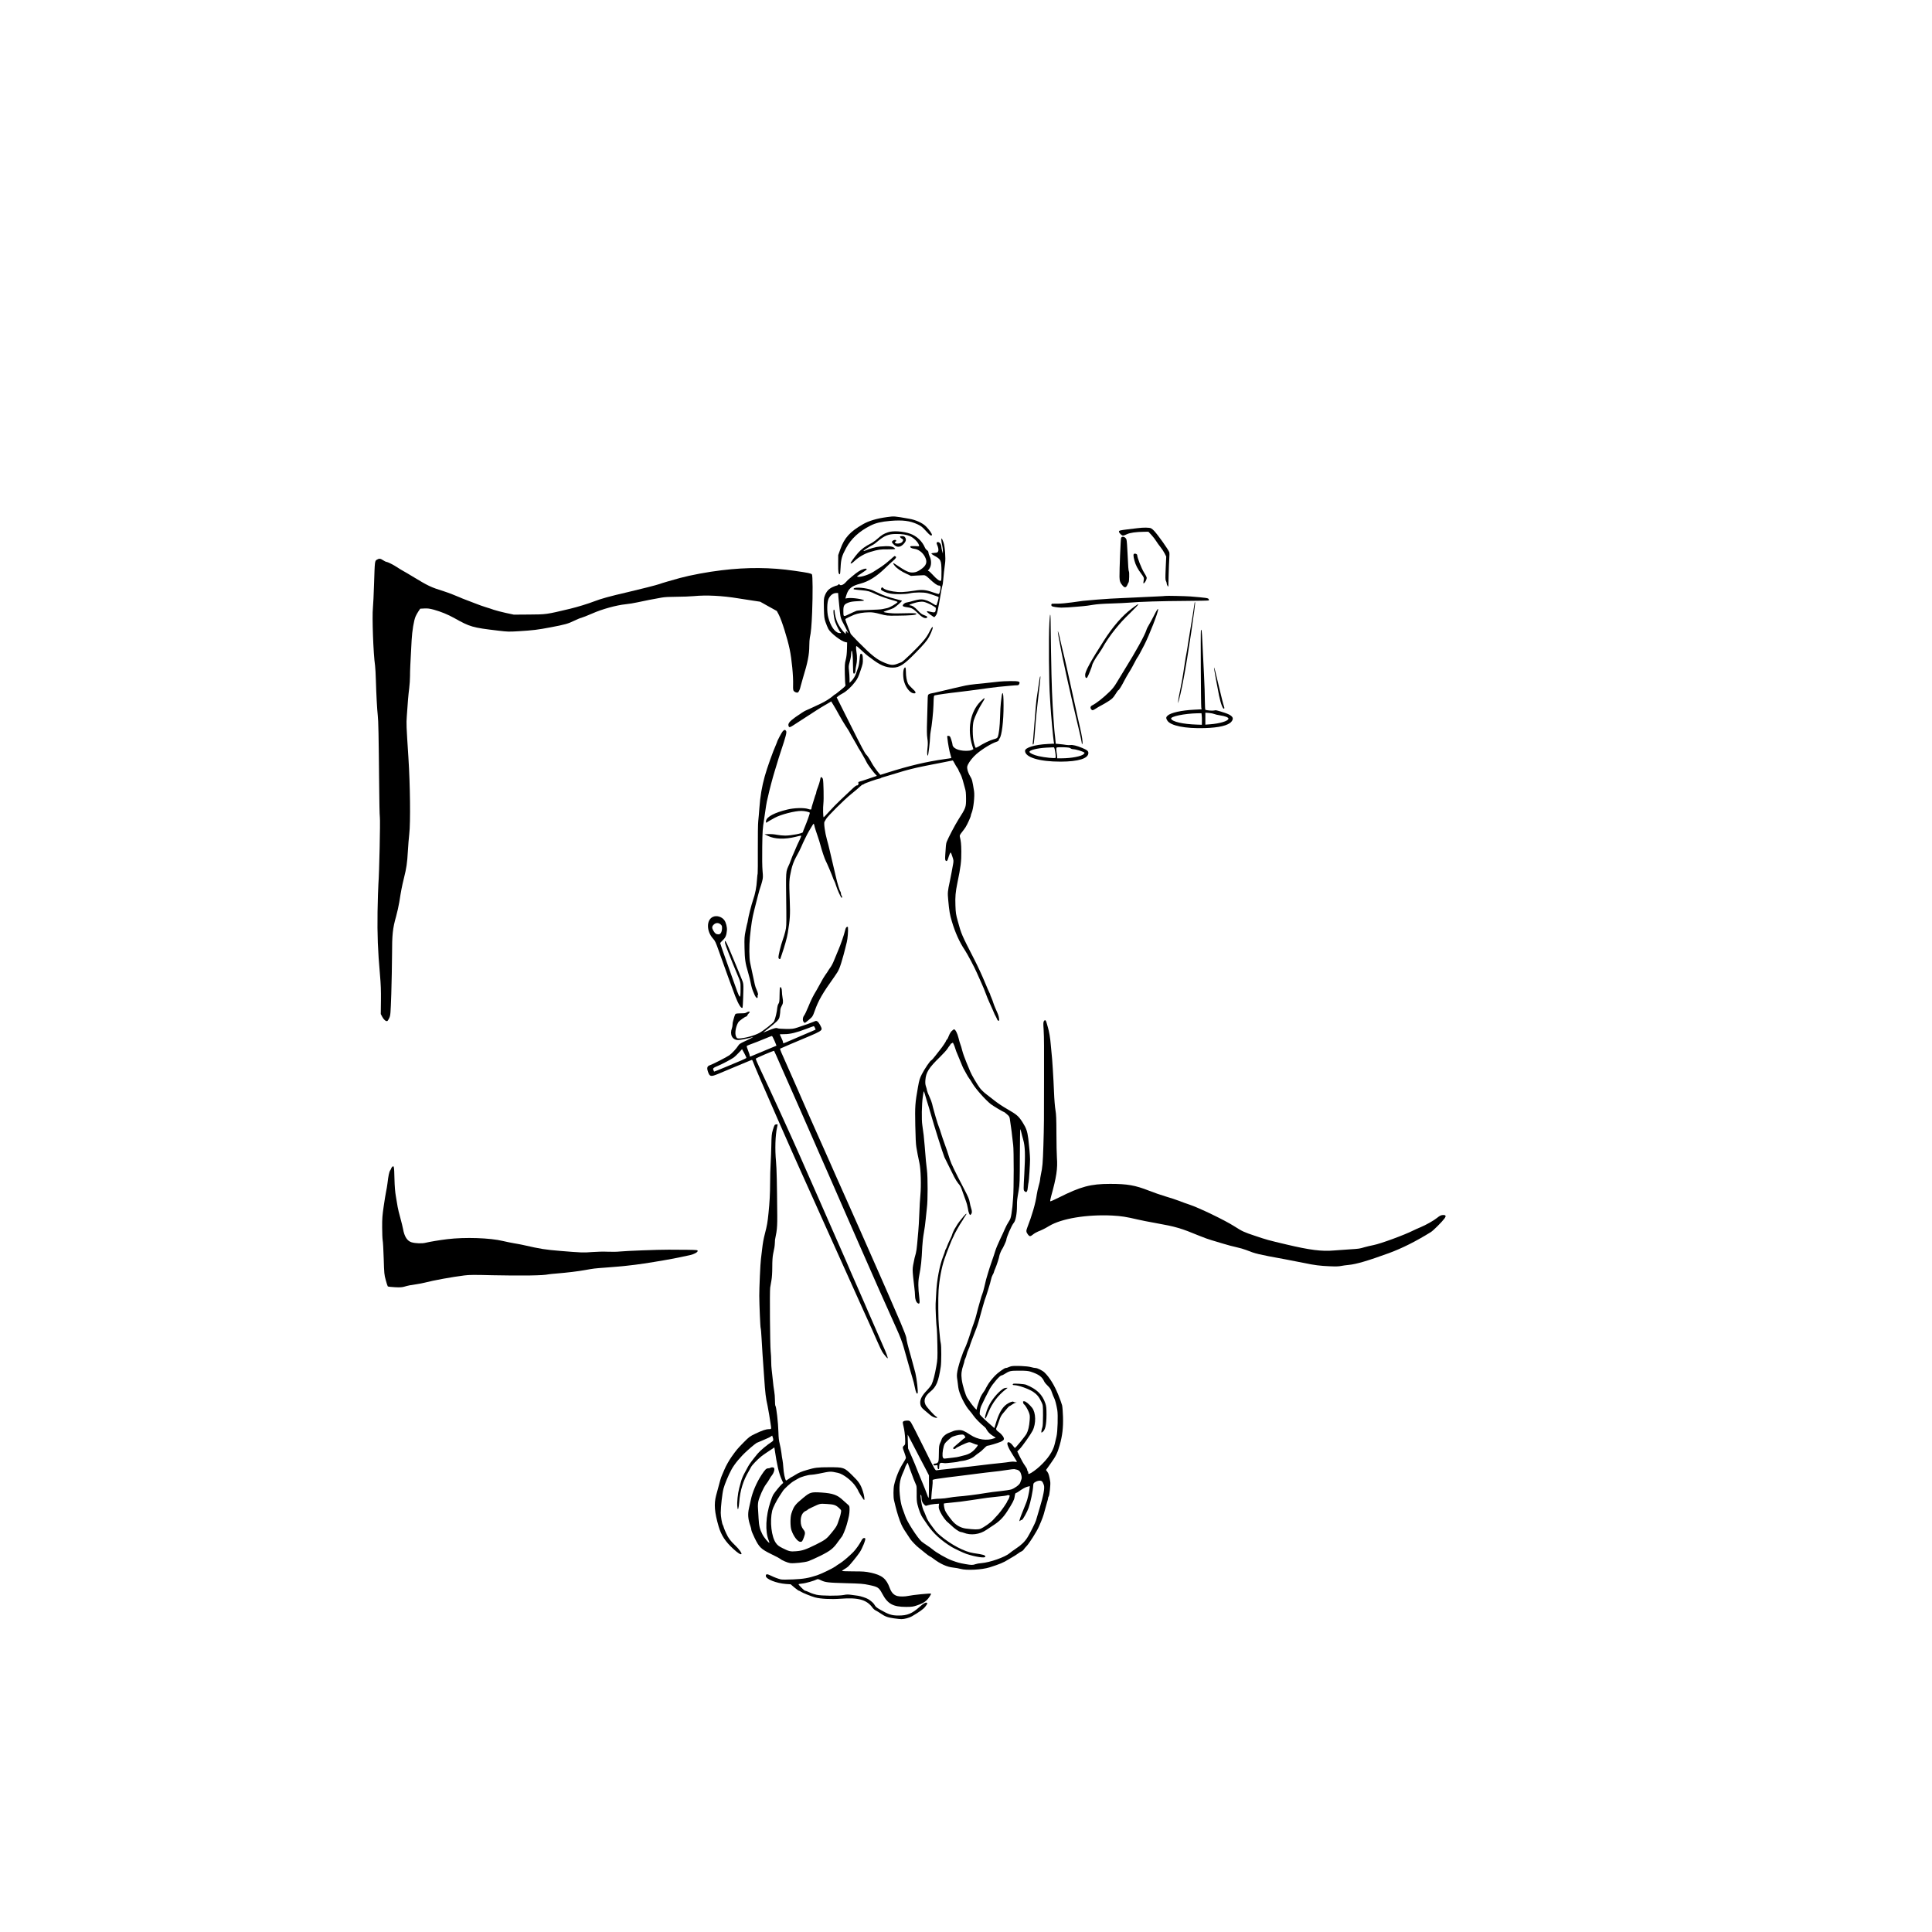 <?xml version="1.0" standalone="no"?>
<!DOCTYPE svg PUBLIC "-//W3C//DTD SVG 20010904//EN"
 "http://www.w3.org/TR/2001/REC-SVG-20010904/DTD/svg10.dtd">
<svg version="1.0" xmlns="http://www.w3.org/2000/svg"
 width="3600pt" height="3600pt" viewBox="0 0 3600 3600"
 preserveAspectRatio="xMidYMid meet">
<g transform="translate(0,3600) scale(0.1,-0.1)"
fill="#000000" stroke="none">
<path d="M16530 26365 c-189 -25 -341 -70 -450 -133 -243 -140 -346 -254 -421
-464 l-40 -111 -1 -163 c-1 -157 5 -194 32 -194 4 0 10 57 13 128 8 157 24
215 104 362 92 171 244 311 453 416 100 50 199 73 370 88 228 19 366 2 505
-63 69 -33 91 -50 158 -124 75 -83 98 -99 112 -77 9 15 -54 106 -112 162 -66
65 -190 121 -313 142 -287 50 -273 49 -410 31z"/>
<path d="M21200 26159 c-36 -4 -121 -15 -190 -23 -139 -17 -160 -22 -160 -41
0 -24 51 -75 75 -75 13 0 46 12 74 26 56 27 167 43 317 45 l83 1 57 -61 c31
-34 71 -85 88 -114 17 -28 53 -78 79 -110 26 -32 61 -85 78 -118 l30 -60 -10
-217 c-8 -184 -7 -220 5 -239 8 -12 14 -33 14 -46 0 -23 28 -71 31 -52 0 6 3
102 5 215 3 113 8 249 12 302 4 54 4 107 0 118 -19 52 -207 317 -282 398 -17
19 -43 40 -58 48 -30 15 -138 17 -248 3z"/>
<path d="M16545 26081 c-82 -29 -116 -50 -190 -116 -38 -34 -95 -75 -125 -90
-108 -55 -177 -105 -241 -177 -58 -66 -139 -177 -139 -192 0 -17 29 -1 74 42
77 73 189 137 291 167 150 45 184 50 332 49 119 0 140 2 131 14 -37 44 -108
53 -283 38 -78 -7 -193 -39 -287 -81 -10 -4 -18 -3 -18 1 0 8 121 85 180 114
14 7 50 34 80 60 126 107 205 140 344 140 114 1 197 -12 261 -40 70 -30 152
-111 169 -168 8 -23 7 -23 -73 -18 -45 2 -84 0 -87 -5 -12 -19 19 -38 72 -45
75 -9 151 -64 194 -141 58 -103 36 -172 -79 -248 -51 -34 -81 -46 -123 -51
-86 -10 -137 13 -346 154 -46 32 -51 21 -12 -28 40 -51 125 -109 227 -155 l77
-36 116 7 c63 3 117 6 120 6 30 1 50 -12 112 -71 81 -76 142 -121 167 -121 39
-1 44 -14 31 -85 -7 -38 -19 -69 -26 -72 -8 -3 -59 11 -114 31 -129 46 -197
52 -330 31 -209 -32 -287 -35 -406 -16 -105 17 -162 37 -193 68 -13 13 -16 13
-27 -2 -7 -9 -10 -23 -7 -31 8 -22 105 -64 175 -75 95 -16 272 -13 358 5 93
21 257 22 330 3 54 -14 202 -65 209 -72 8 -8 -34 -155 -44 -155 -7 0 -28 11
-48 24 -78 53 -164 86 -224 87 -52 1 -87 -7 -213 -43 -19 -5 -49 -12 -67 -15
-37 -6 -75 -38 -71 -61 2 -12 24 -19 85 -28 87 -12 113 -27 218 -131 54 -52
100 -76 131 -69 40 10 27 32 -32 52 -45 15 -69 33 -122 89 -65 69 -100 91
-152 97 -41 5 115 57 190 64 57 6 75 3 135 -21 59 -24 111 -52 158 -86 5 -4 6
-25 2 -48 -8 -46 -20 -50 -100 -30 -83 21 -85 8 -7 -49 39 -28 75 -52 78 -52
11 0 41 39 52 68 6 15 23 92 37 172 47 270 57 325 63 340 8 24 13 52 16 100 5
70 26 259 36 325 14 94 -3 317 -30 390 -12 33 -26 64 -31 70 -14 14 -10 -52 6
-120 8 -33 14 -82 14 -110 l0 -50 -14 50 c-8 28 -14 64 -15 81 0 17 -9 43 -21
58 -34 43 -83 29 -61 -17 27 -60 35 -107 22 -132 -11 -20 -21 -25 -69 -27 -31
-2 -56 -7 -56 -13 0 -5 21 -21 46 -35 134 -73 139 -85 142 -294 1 -99 -2 -169
-8 -175 -18 -18 -75 20 -148 101 -39 43 -77 78 -84 78 -7 0 -13 5 -13 10 0 6
4 10 9 10 5 0 19 21 31 46 28 57 24 147 -9 211 -11 23 -21 54 -21 67 0 17 -9
32 -26 43 -15 9 -33 33 -41 52 -49 116 -153 214 -273 256 -133 47 -324 59
-415 26z"/>
<path d="M16770 26003 c0 -14 15 -30 38 -42 26 -14 28 -28 4 -59 -23 -30 -111
-42 -131 -18 -11 13 -11 17 3 22 25 10 19 34 -8 34 -24 0 -56 -23 -56 -39 0
-16 43 -62 72 -77 48 -25 99 -11 147 42 45 48 52 84 25 122 -11 16 -25 22 -55
22 -21 0 -39 -3 -39 -7z"/>
<path d="M20890 25976 c-9 -24 -32 -591 -30 -726 2 -80 13 -110 60 -164 37
-42 62 -38 85 12 9 21 20 45 26 54 10 20 14 181 5 197 -9 15 -15 92 -26 341
-5 124 -14 239 -20 256 -18 52 -84 72 -100 30z"/>
<path d="M21138 25683 c-23 -6 -23 -38 1 -130 21 -80 62 -159 126 -243 52 -69
55 -77 45 -131 -5 -24 -6 -46 -4 -48 9 -10 42 32 54 69 13 39 13 40 -43 132
-50 82 -127 280 -127 324 0 17 -30 32 -52 27z"/>
<path d="M16580 25564 c-47 -42 -116 -97 -155 -122 -38 -25 -102 -66 -141 -91
-87 -57 -230 -105 -293 -99 -34 3 -33 4 62 66 53 35 97 67 97 72 0 17 -17 19
-62 5 -57 -17 -111 -52 -208 -133 -87 -73 -80 -66 -124 -115 -41 -45 -93 -65
-111 -41 -10 14 -12 14 -24 0 -8 -9 -20 -16 -27 -16 -8 0 -43 -13 -77 -28 -74
-34 -118 -82 -148 -162 -19 -50 -20 -72 -17 -235 4 -163 7 -187 31 -258 15
-44 39 -101 53 -128 43 -78 240 -230 318 -244 l31 -6 -3 -122 c-2 -83 -9 -147
-23 -201 -18 -68 -20 -101 -17 -265 2 -102 7 -193 12 -203 6 -12 -7 -28 -51
-65 -33 -26 -77 -63 -99 -80 -21 -18 -42 -33 -46 -33 -4 0 -19 -12 -35 -26
-45 -42 -157 -112 -230 -145 -37 -17 -114 -53 -171 -80 -57 -27 -106 -49 -109
-49 -9 0 -124 -74 -193 -124 -116 -84 -143 -121 -124 -170 9 -23 24 -20 75 12
227 147 377 244 444 287 44 29 112 70 150 92 39 22 82 47 96 56 l27 18 43 -70
c24 -38 71 -120 104 -182 33 -61 89 -154 123 -207 35 -52 67 -102 70 -111 3
-9 41 -76 84 -150 43 -73 78 -135 78 -138 0 -3 9 -18 20 -33 20 -28 140 -240
140 -247 0 -11 104 -155 143 -199 l46 -51 -32 -11 c-18 -5 -84 -28 -147 -50
-63 -22 -128 -43 -143 -46 -23 -5 -27 -11 -22 -27 8 -23 -11 -50 -29 -43 -7 3
-52 -32 -99 -78 -47 -46 -137 -130 -199 -188 -62 -58 -158 -155 -213 -217 -55
-61 -103 -112 -107 -112 -11 -2 -15 180 -5 259 9 76 3 402 -9 452 -5 23 -30
45 -40 35 -2 -2 -9 -28 -14 -58 -6 -30 -24 -87 -40 -128 -17 -40 -30 -82 -30
-92 0 -11 -4 -27 -9 -37 -5 -9 -15 -37 -22 -62 -7 -25 -23 -77 -36 -117 -13
-39 -23 -78 -23 -87 0 -24 -13 -26 -61 -10 -74 26 -263 21 -391 -11 -234 -57
-377 -132 -393 -206 -8 -35 -1 -47 17 -31 13 10 46 29 143 83 113 62 371 129
499 129 60 0 156 -22 156 -36 0 -18 -53 -166 -94 -264 -20 -47 -36 -90 -36
-96 0 -22 -216 -64 -329 -64 -43 0 -112 7 -154 15 -42 9 -108 15 -153 13 l-79
-3 65 -31 c126 -61 312 -67 515 -17 117 29 108 28 100 2 -4 -13 -21 -53 -39
-89 -18 -36 -39 -81 -46 -100 -7 -19 -27 -66 -45 -105 -18 -38 -41 -92 -50
-120 -9 -27 -24 -66 -32 -85 -77 -176 -70 -75 -61 -885 2 -270 1 -296 -19
-380 -12 -49 -33 -120 -47 -156 -37 -100 -87 -307 -80 -335 3 -13 12 -24 20
-24 8 0 14 1 14 3 0 1 12 36 26 77 55 160 98 313 113 403 43 269 47 339 37
607 -14 366 -13 387 30 580 18 77 48 157 82 220 56 101 84 157 102 200 31 75
107 231 142 291 72 122 83 139 89 139 4 0 9 -12 12 -27 6 -33 36 -129 73 -233
14 -41 34 -106 44 -145 21 -84 77 -250 96 -285 21 -37 119 -269 134 -315 7
-22 19 -49 26 -60 7 -11 22 -51 34 -90 24 -78 91 -225 103 -225 11 0 9 38 -3
45 -5 3 -10 19 -10 34 0 15 -4 31 -9 36 -16 19 -60 161 -86 280 -15 66 -42
181 -60 255 -18 74 -43 180 -55 235 -12 55 -35 145 -51 200 -37 130 -62 314
-45 335 6 8 18 28 26 45 25 50 339 363 470 468 69 55 142 118 164 139 21 21
44 38 51 38 8 0 20 6 27 13 15 14 254 97 287 100 11 1 21 4 21 7 0 3 21 12 48
19 26 8 88 26 137 41 50 16 117 36 150 45 33 9 71 21 85 26 14 5 43 13 65 18
22 6 58 15 80 21 59 15 171 41 245 55 36 7 99 20 140 28 41 9 102 21 135 26
33 6 103 20 155 31 52 10 98 19 102 20 4 0 20 -24 34 -52 15 -29 37 -67 50
-84 13 -17 24 -36 24 -42 0 -6 14 -34 30 -63 17 -28 39 -86 50 -128 10 -42 28
-106 39 -143 17 -53 21 -93 22 -195 1 -165 -3 -175 -143 -395 -62 -98 -188
-338 -218 -415 -12 -33 -17 -74 -26 -238 -5 -79 -3 -103 8 -112 19 -17 32 -4
46 44 7 22 19 58 28 79 18 44 21 41 53 -56 20 -58 21 -72 11 -130 -18 -103
-40 -218 -60 -315 -43 -197 -44 -219 -31 -358 18 -202 30 -272 68 -397 61
-206 142 -385 239 -530 53 -80 186 -331 228 -430 11 -25 46 -103 78 -175 33
-71 72 -166 87 -210 16 -44 44 -114 63 -155 19 -41 47 -104 63 -140 34 -83 52
-121 65 -140 5 -8 14 -27 20 -42 5 -16 17 -28 26 -28 14 0 15 7 9 45 -6 47
-16 74 -64 180 -15 33 -33 80 -41 105 -7 25 -23 69 -36 98 -13 29 -24 57 -24
63 0 5 -6 20 -14 32 -7 12 -49 108 -92 212 -43 105 -127 287 -188 405 -242
472 -241 470 -307 710 -37 132 -41 159 -46 301 -6 161 2 247 36 414 63 301 76
408 74 590 -2 144 -7 187 -28 276 -5 20 2 36 37 80 24 30 55 72 69 94 32 49
99 197 99 218 0 8 7 32 16 52 33 79 59 315 44 405 -31 196 -36 216 -73 277
-21 34 -43 87 -49 117 -10 48 -9 60 7 97 28 60 95 144 161 200 118 100 281
198 377 229 22 7 37 18 37 27 0 9 7 24 15 33 41 46 76 325 75 615 0 166 -7
238 -21 230 -4 -3 -11 -27 -14 -53 -3 -26 -10 -81 -15 -122 -6 -41 -12 -161
-15 -267 -5 -181 -21 -315 -43 -374 -9 -22 -23 -30 -79 -45 -65 -17 -190 -77
-282 -136 -25 -15 -49 -24 -53 -20 -4 4 -18 44 -29 87 -29 108 -31 330 -5 420
23 76 97 231 151 315 77 121 67 133 -29 35 -187 -192 -245 -514 -148 -822 l20
-63 -31 -15 c-19 -10 -58 -15 -109 -15 -138 0 -247 50 -249 114 0 11 -10 53
-23 91 -20 63 -25 70 -50 73 -28 3 -28 3 -23 -40 10 -99 38 -250 57 -308 11
-35 19 -64 18 -65 -2 -1 -57 -9 -123 -19 -356 -51 -655 -122 -1080 -256 l-120
-38 -25 28 c-40 45 -115 152 -138 197 -27 53 -81 135 -98 149 -25 20 -87 138
-320 604 l-233 465 27 23 c15 12 52 35 82 51 72 38 165 123 233 214 46 60 63
96 101 210 43 125 47 143 44 218 -2 66 -7 84 -21 93 -26 16 -33 -2 -40 -102
-3 -48 -14 -112 -24 -142 -11 -30 -28 -80 -38 -110 -19 -59 -57 -120 -99 -159
l-26 -24 0 74 c0 41 -5 111 -10 155 -9 74 -8 88 15 168 14 47 25 111 25 141 0
29 4 56 9 59 13 9 25 -112 25 -271 1 -78 4 -145 8 -148 18 -19 38 6 38 47 1
24 7 70 15 103 17 72 19 165 4 250 -6 34 -9 75 -7 90 3 27 6 25 102 -64 54
-51 111 -100 125 -109 14 -9 33 -22 41 -29 168 -133 282 -183 414 -183 126 0
210 54 422 271 163 166 222 237 257 304 57 109 84 197 57 180 -6 -4 -26 -37
-45 -75 -43 -85 -69 -124 -137 -202 -107 -124 -359 -366 -391 -377 -7 -2 -25
-9 -42 -16 -107 -46 -146 -45 -270 5 -143 58 -238 133 -487 384 -81 82 -148
153 -148 158 0 5 -14 41 -31 81 -34 80 -72 188 -67 192 15 12 106 57 159 78
76 30 172 46 286 48 59 1 109 -7 203 -32 122 -32 130 -33 310 -31 251 2 365
12 365 32 0 13 -22 15 -145 14 -80 -1 -181 -2 -225 -4 -77 -2 -216 13 -238 27
-6 3 23 16 65 29 41 12 94 32 117 43 39 20 165 130 158 138 -2 1 -56 16 -121
33 -137 35 -232 68 -313 109 -32 16 -87 40 -121 55 -106 42 -316 62 -342 31
-15 -18 -7 -19 151 -34 120 -11 140 -17 269 -78 72 -34 221 -85 343 -118 32
-9 55 -20 52 -24 -17 -28 -146 -102 -195 -112 -30 -6 -73 -15 -95 -20 -22 -5
-130 -11 -239 -14 -112 -2 -215 -10 -235 -16 -20 -7 -80 -34 -134 -60 -114
-56 -112 -58 -112 61 0 97 15 121 92 151 44 17 86 23 176 27 64 2 117 8 117
12 0 24 -217 56 -301 45 l-47 -7 19 63 c38 122 98 172 262 214 152 40 302 134
462 290 55 54 119 113 143 133 53 43 70 71 51 83 -8 5 -16 9 -19 9 -3 0 -44
-34 -90 -76z m-956 -706 c9 -104 10 -112 25 -253 15 -127 18 -135 96 -279 35
-66 63 -122 60 -124 -2 -2 -10 5 -17 17 -18 29 -28 26 -28 -6 l0 -27 -31 30
c-35 33 -94 119 -122 178 -27 56 -54 164 -56 224 -1 12 -6 22 -12 22 -20 0 -3
-157 25 -233 28 -76 86 -187 98 -187 5 0 8 -5 8 -11 0 -8 -13 -9 -37 -4 -78
14 -157 129 -199 290 -28 104 -25 283 5 347 33 69 86 108 147 108 l31 0 7 -92z"/>
<path d="M7023 25571 c-40 -25 -39 -18 -53 -451 -6 -190 -15 -388 -21 -442
-18 -166 7 -861 40 -1083 5 -38 12 -162 15 -275 8 -271 22 -533 35 -650 12
-99 17 -368 26 -1285 2 -303 8 -578 13 -612 10 -70 -11 -1048 -27 -1243 -5
-69 -12 -303 -16 -520 -6 -425 5 -721 45 -1170 16 -180 20 -294 18 -485 l-3
-250 27 -51 c28 -54 70 -89 94 -80 8 3 25 29 38 58 22 50 24 73 37 448 7 217
13 544 14 725 0 383 12 495 76 720 21 77 48 196 59 265 32 206 50 298 85 440
49 195 63 290 75 510 6 107 18 251 26 320 25 206 17 916 -16 1425 -39 606 -40
620 -30 768 16 248 30 407 45 525 8 62 15 163 15 225 0 104 5 211 30 667 10
178 41 367 74 444 9 22 32 63 51 92 l35 52 77 4 c63 3 97 -1 178 -23 133 -37
259 -89 375 -153 299 -168 340 -180 822 -237 176 -21 200 -22 380 -11 275 17
356 27 598 73 261 49 330 68 440 123 47 23 106 48 132 54 26 7 118 43 205 81
185 82 452 155 623 172 58 6 155 21 215 35 120 27 322 66 455 89 54 10 155 15
277 15 106 0 250 6 320 12 234 23 531 8 833 -42 69 -11 188 -30 265 -41 l140
-21 155 -87 155 -86 37 -70 c54 -104 160 -439 202 -642 39 -186 70 -506 64
-669 -2 -68 1 -96 12 -109 18 -22 55 -36 75 -29 18 7 43 61 54 119 5 22 25 94
45 160 86 277 116 432 116 593 0 59 5 126 10 150 21 89 33 224 43 477 13 332
11 684 -4 702 -17 19 -61 29 -325 67 -442 65 -882 68 -1358 10 -255 -30 -576
-90 -776 -144 -154 -42 -349 -99 -380 -112 -36 -15 -374 -101 -599 -153 -329
-76 -492 -121 -615 -169 -113 -44 -318 -107 -456 -140 -444 -106 -439 -105
-760 -107 l-285 -2 -150 32 c-82 18 -181 44 -220 57 -38 14 -106 36 -150 49
-44 13 -138 46 -210 75 -71 28 -155 60 -185 71 -30 11 -73 28 -95 39 -55 25
-217 88 -290 111 -247 77 -294 99 -590 279 -60 37 -137 82 -170 100 -33 18
-86 50 -118 72 -64 43 -174 98 -197 98 -8 0 -35 14 -60 30 -53 35 -74 37 -117
11z"/>
<path d="M21719 24896 c-2 -2 -85 -7 -184 -11 -99 -4 -196 -8 -215 -10 -19 -2
-102 -6 -185 -9 -82 -4 -190 -9 -240 -11 -49 -2 -142 -7 -205 -10 -106 -5
-379 -28 -510 -41 -30 -4 -125 -16 -210 -29 -85 -12 -198 -23 -250 -23 -52 0
-103 -1 -112 -1 -21 -1 -25 -36 -6 -47 17 -11 113 -25 173 -26 46 -1 191 7
290 17 22 2 74 6 115 10 41 3 125 14 185 25 73 12 189 21 345 25 129 4 280 11
335 16 183 17 605 30 1042 32 237 2 435 5 438 9 4 3 2 15 -4 25 -10 20 -41 24
-336 49 -88 7 -460 15 -466 10z"/>
<path d="M22260 24771 c0 -17 -71 -464 -75 -470 -2 -4 -20 -114 -40 -245 -19
-131 -38 -242 -40 -246 -3 -4 -18 -99 -35 -211 -16 -112 -37 -238 -45 -279 -8
-41 -20 -100 -25 -130 -6 -30 -18 -89 -26 -130 -9 -41 -18 -95 -20 -120 l-4
-45 14 45 c15 52 52 209 67 290 5 30 16 87 24 125 73 374 230 1425 213 1425
-5 0 -8 -4 -8 -9z"/>
<path d="M21090 24661 c-178 -133 -351 -332 -526 -606 -242 -377 -344 -565
-344 -631 0 -53 21 -74 42 -42 19 30 88 202 88 219 0 24 60 131 120 214 31 44
65 96 75 115 38 77 153 245 235 345 112 136 139 166 287 311 79 78 143 144
143 148 0 14 -21 2 -120 -73z"/>
<path d="M21507 24538 c-31 -62 -74 -140 -94 -174 -21 -33 -45 -80 -52 -105
-30 -96 -194 -395 -396 -719 -57 -91 -128 -208 -158 -260 -38 -65 -79 -118
-129 -166 -124 -121 -245 -216 -329 -259 -33 -17 -38 -48 -13 -76 18 -20 32
-17 89 21 22 15 65 40 95 55 30 15 91 51 136 80 69 45 86 62 128 128 26 43 51
77 56 77 11 0 62 83 114 185 23 44 58 105 77 135 33 50 98 167 137 245 8 17
21 37 27 45 13 15 55 92 126 230 92 180 258 603 259 663 0 27 -25 -8 -73 -105z"/>
<path d="M19554 24403 c-16 -278 -9 -1159 11 -1403 2 -25 6 -92 9 -150 9 -157
50 -608 62 -676 l6 -31 -119 -6 c-241 -12 -423 -68 -423 -128 0 -121 269 -202
665 -201 331 1 515 59 515 161 0 37 -23 56 -116 95 -96 40 -182 61 -220 53
-16 -3 -51 -1 -79 3 -27 5 -82 12 -122 15 l-71 7 -7 76 c-4 43 -8 88 -11 102
-7 43 -26 308 -39 525 -19 341 -28 696 -39 1623 0 45 -4 82 -7 82 -4 0 -11
-66 -15 -147z m98 -2359 c14 -60 24 -155 17 -165 -8 -14 -203 5 -319 32 -85
20 -160 54 -167 76 -11 33 138 72 317 82 69 4 129 7 135 6 5 -1 13 -15 17 -31z
m297 12 c10 -9 30 -16 45 -16 51 0 188 -42 215 -66 2 -2 -4 -13 -14 -24 -38
-42 -231 -80 -412 -80 l-83 0 -2 28 c0 15 -2 32 -3 37 -15 96 -16 128 -3 136
7 5 64 7 126 5 86 -3 118 -8 131 -20z"/>
<path d="M22377 24249 c-7 -27 0 -1382 7 -1430 l6 -36 -136 -7 c-241 -12 -439
-56 -498 -111 -31 -29 -32 -47 -5 -91 59 -97 332 -152 697 -141 268 8 438 49
497 119 59 69 19 120 -130 168 -158 50 -159 50 -191 41 -27 -8 -145 2 -164 14
-4 2 -8 73 -9 157 -1 147 -6 281 -16 493 -12 250 -16 325 -20 400 -2 44 -7
139 -10 210 -10 214 -16 261 -28 214z m248 -1553 c17 -8 64 -19 105 -25 100
-15 160 -38 160 -62 0 -43 -157 -91 -339 -105 l-91 -7 0 111 0 112 68 -5 c37
-3 81 -12 97 -19z m-233 -23 c3 -21 5 -69 4 -108 l-1 -70 -90 3 c-262 8 -464
54 -483 110 -14 42 251 96 489 101 l77 1 4 -37z"/>
<path d="M19711 24235 c-1 -21 21 -143 63 -360 29 -148 29 -144 51 -245 8 -41
24 -115 35 -165 10 -49 30 -139 44 -199 15 -59 28 -120 31 -135 4 -25 72 -318
170 -731 25 -107 47 -208 49 -225 6 -49 7 -51 15 -30 10 23 -7 137 -43 291
-34 150 -76 334 -81 364 -8 42 -100 460 -161 730 -49 217 -59 258 -94 400 -17
69 -33 139 -36 155 -9 55 -42 170 -43 150z"/>
<path d="M16845 23541 c-22 -43 -20 -170 4 -249 36 -118 117 -212 184 -212 45
0 33 32 -34 91 -33 30 -69 70 -79 89 -24 47 -40 136 -40 226 0 81 -12 99 -35
55z"/>
<path d="M22621 23555 c-1 -13 72 -412 94 -515 34 -163 75 -264 96 -243 6 6 3
24 -6 47 -9 20 -49 182 -91 359 -67 291 -91 381 -93 352z"/>
<path d="M19376 23379 c-3 -13 -7 -40 -10 -59 -9 -67 -36 -245 -40 -270 -16
-87 -31 -250 -61 -655 -8 -115 -18 -222 -21 -237 -3 -14 -1 -29 5 -32 5 -3 12
11 15 31 6 35 11 87 36 408 5 66 19 199 30 295 49 413 61 532 56 537 -3 3 -7
-5 -10 -18z"/>
<path d="M18625 23300 c-33 -5 -157 -18 -275 -30 -264 -25 -322 -34 -430 -60
-47 -12 -114 -27 -150 -34 -36 -8 -140 -32 -231 -55 -92 -22 -175 -41 -185
-41 -11 -1 -30 -7 -43 -14 -22 -12 -24 -19 -26 -127 -1 -63 -6 -226 -10 -363
-6 -189 -5 -269 5 -333 10 -65 11 -106 3 -177 -11 -89 -8 -146 6 -146 9 0 41
268 42 350 1 30 6 75 11 100 21 103 49 364 52 495 5 174 5 172 29 179 31 9
293 46 402 57 50 5 155 18 235 29 293 40 457 62 540 71 159 16 325 31 353 30
20 0 31 7 39 25 21 46 -5 54 -166 53 -78 -1 -168 -5 -201 -9z"/>
<path d="M14586 22375 c-20 -21 -106 -184 -106 -200 0 -3 -9 -24 -19 -48 -58
-128 -169 -439 -211 -592 -53 -189 -85 -378 -100 -590 -6 -88 -16 -198 -21
-244 -6 -48 -9 -276 -8 -526 1 -243 0 -445 -3 -451 -3 -5 -9 -59 -13 -119 -8
-134 -33 -262 -73 -375 -30 -85 -90 -322 -98 -388 -3 -19 -6 -38 -9 -42 -2 -4
-16 -65 -30 -135 -24 -118 -26 -143 -22 -329 4 -208 15 -286 65 -451 23 -77
46 -171 61 -252 6 -28 19 -71 29 -95 11 -24 25 -57 32 -75 6 -17 20 -39 31
-49 17 -15 19 -15 25 -1 3 9 3 20 0 26 -4 5 -2 12 4 16 12 8 4 44 -26 113 -23
52 -29 76 -80 322 -15 69 -31 145 -36 170 -19 86 -20 319 -4 480 25 246 41
346 81 505 32 130 45 180 65 255 11 41 25 93 31 115 6 22 16 51 21 65 6 14 19
58 29 97 17 66 18 84 8 195 -7 76 -9 247 -6 448 4 298 7 341 35 515 16 105 33
215 36 245 4 30 11 69 15 85 5 17 14 57 21 90 24 113 89 360 125 475 20 63 43
138 51 167 7 28 36 118 63 200 93 278 114 359 99 382 -17 28 -34 26 -62 -4z"/>
<path d="M13285 18916 c-126 -56 -123 -271 4 -409 35 -37 50 -71 100 -213 108
-306 268 -747 310 -854 61 -157 114 -240 137 -217 3 3 8 81 11 174 9 287 11
268 -34 378 -23 55 -58 141 -78 190 -20 50 -49 119 -64 155 -16 36 -43 101
-61 145 -60 146 -90 206 -99 201 -5 -4 -5 -23 1 -48 9 -41 117 -315 213 -543
75 -176 75 -175 74 -297 -1 -222 -6 -217 -139 162 -32 91 -99 279 -149 419
-50 140 -91 260 -91 266 0 6 22 31 48 56 52 49 68 89 77 184 5 57 -17 145 -47
187 -46 66 -144 95 -213 64z m142 -140 c24 -21 28 -31 27 -74 -3 -70 -26 -112
-65 -112 -44 0 -65 15 -94 64 -32 55 -32 81 4 117 38 37 88 39 128 5z"/>
<path d="M15760 18705 c-5 -14 -13 -38 -16 -53 -18 -77 -78 -250 -122 -352
-27 -63 -64 -152 -82 -198 -17 -45 -47 -102 -65 -126 -18 -24 -38 -54 -45 -67
-7 -13 -29 -46 -50 -74 -20 -27 -60 -94 -88 -148 -29 -54 -62 -114 -75 -135
-67 -110 -102 -180 -158 -317 -29 -71 -63 -143 -76 -158 -27 -34 -31 -97 -7
-121 8 -9 18 -16 22 -16 4 0 38 27 76 59 67 57 70 61 106 162 71 200 145 328
373 647 80 112 96 150 165 397 11 39 24 90 30 115 6 25 20 81 31 125 16 65 27
203 22 273 -2 22 -31 13 -41 -13z"/>
<path d="M14535 17600 c-5 -8 -9 -73 -9 -144 -1 -112 -4 -135 -20 -159 -11
-16 -20 -47 -22 -70 -5 -74 -37 -210 -61 -259 -15 -30 -191 -169 -273 -215
-87 -49 -287 -103 -381 -103 -32 0 -39 4 -54 36 -27 57 -7 181 42 265 17 28
130 109 152 109 5 0 12 8 16 19 3 10 14 26 25 36 11 10 20 22 20 27 0 14 -34
9 -59 -8 -17 -12 -45 -17 -105 -16 -44 0 -88 -4 -96 -8 -8 -4 -21 -30 -28 -57
-7 -26 -17 -62 -22 -79 -6 -17 -10 -47 -10 -67 0 -19 -5 -48 -11 -64 -46 -122
7 -223 117 -223 41 0 194 31 269 55 34 11 -55 -37 -154 -81 -72 -33 -98 -50
-113 -76 -35 -56 -119 -147 -167 -181 -55 -38 -311 -169 -363 -186 -51 -17
-61 -49 -36 -121 33 -95 52 -98 199 -37 57 24 183 76 279 117 96 40 211 88
254 106 44 19 83 34 87 34 4 0 11 -10 15 -22 13 -44 237 -564 460 -1070 235
-534 251 -570 277 -628 13 -30 82 -183 152 -340 70 -157 191 -424 268 -595 77
-170 157 -348 177 -395 49 -112 541 -1204 727 -1615 80 -176 153 -338 163
-360 162 -369 181 -409 217 -455 44 -56 66 -80 73 -80 11 0 -30 112 -89 240
-26 58 -54 121 -61 140 -7 19 -46 108 -86 197 -40 89 -89 201 -109 250 -20 48
-60 142 -90 208 -29 66 -92 210 -140 320 -48 110 -98 224 -111 253 -13 29 -24
54 -24 56 0 2 -27 64 -59 138 -33 73 -150 340 -261 593 -111 253 -224 510
-250 570 -151 344 -244 555 -260 590 -10 22 -50 112 -88 200 -139 319 -576
1275 -749 1638 -47 98 -83 183 -80 190 5 12 334 153 341 146 3 -2 61 -132 129
-289 116 -266 286 -649 307 -695 9 -20 132 -299 292 -665 49 -113 97 -223 107
-245 10 -22 105 -238 211 -480 106 -242 207 -474 225 -515 162 -371 256 -584
302 -690 30 -69 113 -258 185 -420 71 -162 146 -331 165 -375 19 -44 43 -98
53 -120 10 -22 64 -143 121 -270 56 -126 141 -318 190 -425 60 -132 101 -240
128 -335 119 -422 146 -517 167 -584 13 -40 31 -112 40 -160 17 -89 38 -136
52 -114 13 21 -14 266 -42 383 -16 63 -52 198 -81 300 -59 205 -81 294 -88
357 -3 23 -49 144 -103 270 -105 245 -373 862 -404 928 -10 22 -43 97 -74 168
-137 313 -175 398 -287 650 -65 147 -174 390 -240 540 -67 149 -150 335 -184
412 -34 77 -124 280 -199 450 -76 171 -146 328 -156 350 -20 42 -264 594 -320
725 -17 41 -40 93 -50 115 -10 22 -68 155 -130 295 -116 264 -127 289 -179
404 -17 38 -28 72 -24 76 5 3 89 40 188 82 99 42 262 111 363 153 176 74 222
102 222 133 0 29 -52 121 -77 138 -24 15 -28 15 -72 -5 -46 -20 -155 -59 -306
-109 -71 -23 -95 -26 -211 -25 -77 1 -141 6 -153 12 -25 14 -75 1 -190 -48
-40 -17 -75 -31 -78 -31 -3 0 41 36 98 79 57 44 125 101 152 128 41 43 49 57
57 109 6 32 10 76 10 97 0 23 10 56 25 81 28 48 31 78 16 161 -6 33 -11 83
-11 111 0 55 -20 97 -35 74z m650 -752 l13 -33 -51 -23 c-29 -13 -101 -44
-162 -69 -60 -25 -170 -72 -242 -104 -73 -32 -137 -59 -143 -59 -5 0 -10 9
-10 20 0 11 -13 47 -30 80 -16 33 -30 62 -30 65 0 3 40 5 88 5 106 0 220 28
407 99 72 28 134 50 138 50 4 1 14 -14 22 -31z m-753 -242 c21 -49 37 -90 36
-91 -3 -2 -457 -191 -485 -202 -8 -3 -13 3 -13 17 0 12 -14 55 -31 96 -18 43
-28 79 -23 84 8 8 49 24 199 80 28 10 97 38 155 63 58 25 109 44 114 43 5 -1
27 -42 48 -90z m-563 -232 c23 -42 40 -81 39 -86 -2 -5 -44 -26 -93 -47 -50
-20 -184 -77 -298 -125 -115 -48 -210 -86 -211 -84 -1 2 -7 15 -13 30 -14 31
-3 41 93 81 82 35 227 112 279 147 24 16 69 59 102 95 32 35 59 64 60 65 1 0
20 -34 42 -76z"/>
<path d="M19449 16968 c-9 -16 -10 -54 -3 -143 5 -66 8 -205 8 -310 0 -104 0
-392 0 -640 1 -717 -1 -870 -12 -1225 -11 -330 -16 -393 -47 -538 -8 -40 -15
-84 -15 -97 0 -12 -11 -62 -25 -110 -14 -48 -30 -120 -36 -161 -22 -163 -88
-390 -179 -623 -22 -57 -20 -78 13 -123 31 -41 45 -42 94 -2 24 20 67 45 95
56 62 23 136 60 208 104 234 140 702 217 1177 194 165 -9 256 -23 473 -74 58
-14 209 -44 335 -66 374 -67 467 -94 815 -238 80 -33 181 -69 225 -81 44 -12
143 -42 220 -66 77 -24 187 -53 245 -65 58 -12 139 -36 180 -52 172 -69 225
-82 721 -172 135 -25 299 -57 365 -71 181 -39 294 -53 469 -60 108 -5 176 -3
210 5 28 6 93 15 145 20 137 12 365 79 751 220 247 91 500 218 781 392 46 29
199 181 253 252 34 45 28 66 -20 66 -42 0 -65 -11 -121 -56 -59 -48 -204 -130
-303 -171 -47 -19 -108 -47 -136 -61 -164 -83 -607 -246 -740 -272 -60 -12
-137 -30 -170 -40 -90 -27 -98 -29 -276 -40 -90 -5 -224 -15 -296 -21 -221
-20 -450 9 -883 112 -354 84 -358 85 -584 161 -203 67 -238 83 -391 181 -176
112 -660 345 -835 402 -47 15 -130 45 -185 67 -55 21 -168 59 -252 83 -84 25
-225 73 -315 109 -258 101 -401 126 -723 126 -363 0 -546 -49 -958 -256 -81
-41 -152 -72 -157 -69 -4 3 2 45 16 93 100 360 124 521 108 721 -4 58 -9 259
-9 446 -1 275 -4 359 -18 440 -10 57 -22 201 -27 335 -9 237 -35 655 -45 720
-3 19 -9 91 -15 160 -10 129 -31 251 -55 330 -8 25 -19 64 -25 88 -12 47 -32
55 -51 20z"/>
<path d="M17733 16788 c-18 -18 -41 -58 -53 -90 -11 -31 -27 -62 -35 -68 -8
-7 -15 -16 -15 -21 0 -12 -62 -106 -109 -164 -22 -27 -65 -83 -96 -123 -31
-40 -62 -75 -71 -79 -23 -8 -125 -159 -176 -258 -40 -78 -49 -110 -72 -235
-55 -312 -58 -357 -51 -720 4 -218 11 -359 20 -405 8 -38 19 -101 25 -140 7
-38 21 -108 32 -155 26 -112 35 -423 18 -600 -7 -69 -16 -224 -20 -345 -4
-121 -13 -269 -19 -330 -6 -60 -16 -166 -21 -235 -5 -69 -17 -147 -25 -175
-17 -54 -27 -97 -50 -218 -12 -68 -12 -96 0 -220 8 -78 19 -173 24 -212 6 -38
10 -99 11 -135 0 -68 21 -125 52 -144 34 -21 40 4 28 105 -23 183 -24 296 -2
409 34 173 45 282 57 540 4 74 17 191 30 260 13 69 28 181 34 250 6 69 17 168
23 220 17 123 17 566 1 690 -13 96 -24 214 -43 460 -11 144 -24 256 -44 385
-16 100 -11 387 9 526 7 56 16 103 18 105 2 2 9 -15 16 -38 14 -52 57 -192 81
-268 10 -30 25 -84 35 -120 53 -192 223 -732 254 -805 8 -19 100 -204 181
-365 21 -42 54 -95 74 -119 46 -55 48 -59 80 -151 14 -41 41 -116 60 -167 19
-50 37 -118 41 -150 4 -32 14 -74 23 -93 16 -34 17 -35 34 -18 22 22 23 62 3
118 -8 23 -20 72 -26 109 -8 52 -29 103 -102 241 -175 336 -243 476 -266 550
-36 118 -70 218 -106 315 -18 50 -46 131 -61 180 -15 50 -31 97 -35 105 -9 18
-39 110 -64 195 -9 33 -25 89 -35 125 -11 36 -24 90 -31 120 -7 30 -29 91 -50
134 -22 44 -41 95 -45 115 -3 20 -12 56 -21 80 -11 31 -14 64 -10 115 11 145
64 229 272 431 62 61 125 130 140 155 16 25 31 47 35 50 4 3 12 15 19 28 6 12
18 22 26 22 8 0 15 5 15 12 0 21 36 -58 50 -109 7 -26 27 -79 45 -118 17 -38
44 -104 60 -145 16 -41 37 -89 46 -107 10 -18 35 -63 55 -100 20 -37 44 -77
54 -88 9 -11 36 -51 58 -90 59 -101 241 -307 343 -388 42 -33 232 -147 247
-147 4 0 29 -19 55 -43 47 -41 49 -44 58 -117 6 -41 15 -104 20 -140 6 -36 14
-105 19 -155 5 -49 14 -121 19 -160 13 -91 13 -825 -1 -980 -5 -66 -11 -140
-13 -165 -2 -25 -10 -86 -18 -137 -12 -76 -20 -100 -53 -150 -21 -32 -52 -89
-68 -128 -16 -38 -57 -128 -92 -200 -34 -71 -75 -168 -89 -215 -14 -47 -41
-128 -60 -180 -18 -52 -38 -111 -44 -130 -6 -19 -20 -64 -31 -100 -28 -87 -43
-146 -70 -265 -13 -55 -29 -112 -36 -126 -7 -15 -23 -62 -34 -105 -12 -44 -32
-115 -45 -159 -12 -44 -28 -105 -35 -135 -6 -30 -27 -95 -45 -145 -19 -49 -43
-121 -55 -160 -43 -140 -82 -246 -119 -327 -17 -36 -31 -69 -31 -73 0 -4 -6
-21 -13 -38 -28 -66 -78 -235 -88 -297 -12 -76 -12 -92 1 -174 5 -33 12 -90
16 -126 10 -109 126 -346 216 -442 17 -18 47 -58 68 -88 35 -51 121 -139 198
-202 17 -15 32 -29 32 -32 0 -3 14 -26 32 -52 19 -28 55 -62 92 -85 l60 -38
-28 -11 c-136 -51 -308 -27 -446 65 -113 74 -149 89 -214 88 -32 -1 -75 -8
-95 -16 -20 -8 -62 -25 -93 -37 -60 -23 -120 -78 -133 -121 -4 -13 -16 -44
-28 -69 -18 -39 -22 -65 -23 -193 -2 -126 -4 -151 -19 -167 -10 -11 -28 -20
-39 -20 -29 0 -50 -15 -42 -29 5 -7 20 -9 42 -5 33 6 34 6 34 -29 0 -22 6 -37
15 -41 12 -4 15 4 15 42 1 66 15 82 68 72 23 -4 54 -5 69 -3 16 2 69 8 119 12
51 5 97 12 103 16 7 3 35 9 63 12 90 10 186 46 236 89 26 23 65 52 87 66 22
14 62 48 88 77 26 28 55 51 63 51 25 0 196 51 251 75 31 14 54 31 58 45 10 30
-34 92 -95 136 -53 38 -58 53 -36 95 7 14 26 65 42 113 21 66 39 101 73 141
26 29 61 72 79 94 18 23 38 41 43 41 6 0 25 12 44 26 19 14 46 29 62 34 l28 8
-25 1 c-15 1 -30 5 -36 11 -13 13 -74 -9 -128 -47 -85 -60 -148 -174 -206
-370 l-22 -73 -60 53 c-100 86 -199 181 -210 200 -9 18 4 111 22 152 26 60
135 278 163 326 56 99 186 248 217 250 8 0 29 9 45 19 109 68 118 70 285 70
128 0 167 -4 216 -19 153 -51 213 -95 254 -189 6 -13 34 -47 64 -75 43 -42 57
-65 76 -122 13 -38 31 -84 40 -100 19 -34 43 -124 61 -230 15 -89 6 -406 -15
-490 -8 -33 -23 -97 -33 -141 -32 -137 -127 -277 -283 -420 -63 -58 -151 -121
-186 -134 -21 -8 -24 -7 -24 15 0 13 -4 27 -10 30 -5 3 -10 16 -10 28 0 13
-19 47 -41 77 -23 30 -65 102 -93 160 l-51 105 45 46 c50 50 204 269 240 339
68 133 63 337 -8 428 -54 68 -120 122 -148 122 -24 0 -25 -3 -19 -27 3 -16 11
-30 16 -31 18 -7 68 -90 90 -148 19 -50 21 -70 15 -148 -8 -110 -27 -193 -58
-251 -24 -45 -204 -265 -217 -265 -4 0 -21 20 -39 45 -31 44 -74 71 -93 59
-27 -17 8 -104 96 -240 29 -45 59 -92 65 -104 12 -23 12 -23 -34 -17 -25 4
-67 2 -94 -3 -26 -5 -96 -14 -157 -20 -141 -14 -262 -28 -400 -45 -117 -15
-225 -27 -395 -45 -58 -6 -139 -15 -180 -20 -41 -5 -104 -12 -140 -15 -36 -3
-76 -8 -90 -11 -24 -4 -34 13 -239 428 -117 238 -225 447 -238 465 -22 29 -31
33 -72 33 -26 0 -56 -6 -66 -14 -18 -13 -18 -16 3 -107 13 -54 24 -142 27
-208 4 -113 4 -115 -21 -138 -30 -27 -29 -34 10 -138 14 -38 26 -78 26 -88 0
-10 -22 -53 -50 -96 -75 -117 -136 -264 -170 -411 -15 -63 -16 -232 -1 -287 5
-21 17 -69 26 -108 29 -119 76 -267 111 -343 28 -62 58 -110 166 -270 26 -39
119 -135 163 -167 22 -17 71 -56 110 -89 38 -32 79 -62 90 -66 12 -4 41 -23
65 -42 130 -99 256 -156 370 -167 47 -5 110 -16 140 -25 108 -31 400 -16 540
29 183 58 263 91 345 144 22 14 60 36 85 50 25 13 68 41 95 61 28 21 60 41 72
44 11 4 29 19 39 34 9 15 33 43 52 62 48 49 189 271 228 360 66 150 87 207
110 300 14 52 33 123 44 158 11 34 20 70 20 80 0 10 4 22 10 28 15 15 38 229
29 277 -19 112 -31 153 -54 183 l-25 33 81 113 c103 144 132 201 174 349 50
174 68 328 62 529 -3 91 -10 188 -17 215 -7 28 -39 118 -73 200 -71 174 -159
318 -253 410 -38 37 -133 85 -171 85 -15 0 -50 7 -78 15 -70 22 -322 32 -378
16 -23 -7 -50 -17 -59 -22 -10 -5 -28 -9 -40 -9 -22 0 -150 -92 -196 -141 -65
-69 -113 -130 -145 -187 -21 -35 -37 -66 -37 -69 0 -3 -20 -33 -44 -67 -25
-34 -52 -87 -61 -117 -10 -30 -26 -78 -36 -107 -10 -29 -19 -63 -19 -75 -1
-19 -6 -16 -42 23 -22 25 -56 68 -75 95 -19 28 -45 64 -57 82 -33 45 -92 242
-106 349 -13 100 -5 167 30 270 11 31 20 64 20 73 0 9 7 29 15 45 9 17 20 50
26 75 5 25 21 69 35 98 13 28 24 57 24 63 0 10 64 180 125 335 24 62 47 140
110 374 20 73 40 141 44 150 17 35 111 338 117 380 4 25 18 63 30 85 13 23 24
46 24 53 0 7 11 36 24 65 26 58 76 213 76 235 0 16 40 115 50 123 11 10 80
157 80 172 0 47 99 276 140 323 35 40 59 171 59 315 0 103 1 106 32 290 19
114 21 168 22 632 1 280 5 508 8 508 3 0 11 -24 17 -52 6 -29 23 -93 37 -143
36 -126 41 -275 21 -639 -16 -280 -16 -300 0 -317 41 -45 60 -19 69 96 3 27 7
56 10 64 7 18 29 352 28 431 0 62 -19 278 -33 385 -18 137 -38 195 -105 300
-76 119 -106 145 -295 254 -69 39 -168 105 -220 146 -52 40 -127 99 -167 130
-40 30 -92 81 -116 113 -47 62 -155 245 -177 302 -7 19 -40 97 -72 173 -32 76
-67 175 -78 220 -11 45 -27 98 -35 117 -8 19 -24 73 -35 120 -21 86 -59 160
-83 160 -7 0 -27 -15 -44 -32z m-718 -7713 c54 -104 114 -221 135 -260 21 -38
65 -123 99 -188 l61 -119 0 -209 c0 -115 -3 -209 -7 -209 -5 0 -20 35 -34 78
-15 42 -47 124 -72 182 -25 58 -62 148 -82 200 -20 52 -43 109 -51 127 -8 17
-14 33 -14 36 0 3 -29 71 -65 152 l-64 145 -5 131 c-2 72 -3 129 -2 127 2 -1
47 -88 101 -193z m960 168 c17 -26 17 -27 0 -38 -10 -5 -46 -35 -80 -65 -33
-30 -78 -68 -98 -84 -20 -15 -37 -34 -37 -42 0 -17 36 -19 46 -3 9 15 199 105
240 113 22 5 45 0 85 -19 30 -13 62 -25 72 -25 28 0 20 -18 -34 -80 -56 -63
-119 -100 -209 -120 -30 -7 -68 -17 -85 -22 -16 -6 -68 -14 -115 -19 -47 -4
-106 -11 -132 -15 -41 -6 -47 -4 -58 17 -15 26 -8 125 15 209 12 44 24 63 67
102 29 27 63 56 76 65 31 22 137 51 188 52 35 1 45 -4 59 -26z m-949 -808 c19
-49 40 -99 46 -110 8 -13 11 -67 9 -156 -2 -100 2 -153 14 -200 27 -108 64
-202 97 -249 17 -25 59 -85 92 -135 108 -158 249 -288 451 -412 44 -27 223
-112 270 -127 168 -57 355 -85 355 -52 0 29 -35 39 -220 66 -164 23 -420 158
-614 322 -71 61 -75 65 -142 154 -82 109 -108 151 -128 209 -10 28 -24 62 -31
76 -27 51 -48 121 -58 192 -18 129 -19 142 -6 130 7 -7 12 -33 11 -59 -2 -48
18 -93 58 -129 18 -17 23 -17 62 -2 24 8 80 18 124 22 l82 6 -5 -43 c-4 -35 2
-57 31 -118 35 -71 100 -160 139 -188 10 -8 35 -30 56 -50 66 -65 147 -122
182 -128 19 -3 43 -9 54 -14 135 -54 299 -34 427 54 29 21 79 54 111 74 123
77 196 149 272 266 101 157 131 215 139 266 10 63 16 80 27 80 5 0 22 8 37 19
86 60 142 91 179 99 l42 10 -6 -52 c-6 -63 -38 -199 -57 -246 -59 -148 -76
-191 -94 -235 -11 -27 -25 -67 -31 -89 -9 -36 -9 -37 8 -22 10 9 25 16 34 16
15 0 99 152 124 225 36 103 81 318 85 410 3 46 6 51 43 72 22 13 57 23 77 23
41 0 55 -15 79 -82 19 -54 -8 -196 -82 -441 -34 -111 -64 -211 -66 -222 -10
-36 -111 -238 -153 -305 -53 -86 -117 -148 -220 -216 -47 -31 -100 -70 -119
-87 -84 -72 -368 -172 -526 -184 -38 -2 -87 -11 -108 -19 -48 -18 -78 -18
-185 1 -119 21 -143 28 -256 69 -97 35 -292 147 -360 206 -17 15 -62 48 -101
73 -38 25 -85 58 -103 73 -76 68 -271 370 -302 469 -7 22 -28 79 -46 127 -23
59 -38 123 -49 203 -29 222 -16 339 53 487 16 35 32 74 36 88 3 14 15 41 27
60 l22 35 39 -110 c22 -61 55 -150 74 -200z m1919 180 c46 -10 73 -42 86 -101
9 -40 9 -60 0 -83 -6 -17 -16 -45 -22 -61 -14 -38 -103 -103 -167 -124 -26 -8
-117 -22 -202 -31 -85 -8 -207 -24 -270 -35 -164 -28 -406 -58 -525 -66 -44
-3 -116 -13 -160 -21 -44 -9 -116 -17 -160 -18 -44 0 -101 -4 -126 -9 l-47 -8
4 69 c2 37 9 111 16 164 6 53 9 106 6 117 -5 19 2 22 86 36 50 8 134 20 186
26 52 6 127 15 165 20 39 5 111 14 160 20 50 6 137 17 195 25 58 8 148 19 200
25 233 26 292 33 400 50 63 10 122 17 130 15 8 -2 29 -6 45 -10z m-133 -480
c7 -7 -16 -73 -30 -87 -7 -7 -12 -16 -12 -20 0 -19 -117 -188 -169 -244 -31
-33 -74 -81 -97 -106 -46 -51 -172 -139 -234 -164 -42 -17 -120 -16 -275 4
-97 13 -189 66 -256 149 -69 85 -116 153 -130 190 -15 38 -28 123 -19 128 3 2
58 8 121 14 131 12 233 24 374 46 55 8 134 20 175 26 41 6 102 15 135 20 33 5
127 15 208 23 82 8 151 17 155 20 7 8 47 8 54 1z"/>
<path d="M14435 15037 c-6 -7 -21 -48 -34 -92 -21 -69 -25 -106 -28 -275 -2
-107 -8 -264 -13 -349 -6 -85 -10 -249 -10 -365 -1 -200 -9 -360 -30 -561 -17
-171 -28 -233 -65 -375 -28 -108 -41 -179 -55 -305 -6 -55 -16 -134 -21 -175
-11 -75 -32 -552 -31 -685 1 -170 19 -593 26 -603 4 -7 12 -94 17 -195 5 -100
14 -234 18 -297 5 -63 19 -254 30 -425 19 -292 31 -388 65 -537 7 -35 21 -110
30 -168 9 -58 21 -133 26 -166 15 -95 16 -94 -31 -94 -55 0 -124 -23 -254 -85
-103 -49 -117 -60 -217 -161 -118 -120 -135 -141 -226 -269 -45 -63 -108 -175
-132 -235 -12 -30 -31 -75 -43 -100 -27 -61 -33 -84 -113 -385 -43 -162 -30
-314 47 -579 49 -166 126 -283 276 -420 82 -75 134 -108 148 -94 14 13 -44 94
-113 159 -43 41 -87 88 -97 104 -11 17 -22 32 -25 35 -14 12 -79 149 -91 190
-7 25 -16 50 -20 55 -15 20 -39 160 -39 225 0 114 28 363 51 450 22 85 92 252
150 359 56 103 169 238 287 345 106 96 182 156 196 156 3 0 39 15 78 33 40 18
89 39 108 47 19 7 47 22 62 32 l26 18 11 -32 c17 -48 13 -64 -16 -83 -87 -55
-221 -167 -266 -222 -104 -127 -152 -193 -178 -240 -14 -26 -45 -84 -69 -128
-24 -44 -52 -111 -62 -150 -11 -38 -26 -94 -34 -124 -26 -97 -44 -271 -35
-341 7 -58 9 -62 18 -40 5 14 13 66 17 115 15 218 75 409 180 585 12 19 30 52
41 74 18 36 118 140 190 198 17 14 66 49 110 78 44 29 92 61 107 71 l27 19 5
-33 c43 -292 79 -450 132 -567 l28 -62 -30 -27 c-30 -26 -126 -144 -156 -192
-9 -14 -32 -72 -51 -130 -90 -267 -103 -557 -32 -726 8 -20 13 -38 11 -40 -10
-10 -101 99 -130 157 -49 96 -64 162 -71 295 -3 66 -8 151 -11 188 -4 41 -1
93 6 130 18 83 94 254 143 319 22 28 50 71 63 95 12 24 34 57 48 73 28 34 49
90 44 122 -2 17 -11 24 -32 26 -16 2 -33 -1 -39 -7 -6 -6 -25 -11 -42 -11 -37
0 -60 -23 -127 -126 -91 -139 -168 -319 -198 -464 -10 -47 -25 -116 -34 -153
-26 -112 -18 -207 28 -337 9 -25 16 -56 16 -68 0 -13 27 -80 61 -149 84 -174
120 -209 315 -304 82 -39 155 -79 164 -87 24 -24 136 -72 183 -78 68 -9 266
12 337 35 36 12 138 58 228 102 186 93 241 136 329 263 31 44 60 83 64 86 17
12 73 145 96 228 42 150 52 205 53 279 0 68 -1 72 -32 98 -18 15 -55 48 -83
74 -111 106 -192 135 -408 150 -194 12 -214 6 -345 -103 -148 -122 -172 -154
-216 -290 -23 -70 -22 -246 2 -311 41 -118 117 -215 167 -215 29 0 37 11 64
83 28 76 27 101 -8 145 -37 48 -51 92 -51 162 0 97 35 163 101 190 16 7 29 15
29 19 0 4 35 23 78 43 159 75 145 71 275 64 136 -8 168 -18 230 -75 44 -40 44
-41 36 -88 -4 -27 -15 -68 -24 -93 -9 -25 -23 -67 -32 -95 -20 -59 -38 -88
-118 -186 -90 -112 -117 -132 -290 -219 -192 -95 -254 -116 -372 -125 -105 -9
-131 -3 -252 58 -66 33 -92 52 -121 92 -85 113 -119 405 -71 608 13 53 79 184
139 275 21 31 47 71 58 88 27 44 151 156 204 186 25 14 61 35 82 47 54 33 186
70 248 71 19 0 80 9 135 20 229 47 213 46 360 15 99 -22 260 -146 332 -257 24
-36 43 -69 43 -72 0 -14 102 -176 111 -176 14 0 2 87 -22 160 -42 130 -75 180
-199 300 -152 149 -156 150 -435 150 -207 0 -263 -7 -407 -50 -107 -31 -159
-54 -222 -94 -31 -20 -59 -36 -62 -36 -4 0 -29 -16 -56 -36 -28 -19 -51 -34
-52 -32 -21 29 -44 143 -50 245 -3 50 -10 111 -15 135 -6 24 -15 86 -21 138
-7 52 -21 129 -32 170 -14 52 -21 115 -23 206 -4 179 -40 489 -57 500 -4 3 -8
48 -8 101 0 53 -6 130 -14 172 -8 42 -20 135 -26 206 -7 72 -16 157 -21 190
-5 33 -9 104 -9 158 0 54 -4 139 -10 190 -12 118 -20 1118 -9 1183 4 27 15 87
23 134 10 54 16 146 16 250 0 111 5 191 16 245 9 44 20 98 24 120 4 22 8 66 9
98 0 33 3 62 6 66 2 4 12 57 22 117 13 82 17 159 16 314 -5 616 -11 870 -23
1005 -22 229 -14 486 19 635 6 25 10 48 11 53 0 12 -44 7 -55 -6z"/>
<path d="M7306 14255 c-9 -9 -16 -21 -16 -26 0 -5 -9 -22 -19 -37 -19 -27 -34
-97 -51 -242 -5 -41 -16 -109 -25 -150 -9 -41 -29 -165 -45 -275 -25 -170 -30
-230 -29 -395 0 -107 5 -217 10 -245 6 -27 14 -180 19 -340 8 -275 10 -296 38
-398 16 -59 33 -112 38 -117 5 -5 63 -12 129 -15 94 -5 132 -3 175 9 76 22
131 33 230 46 47 7 117 20 155 30 162 43 517 107 735 134 95 12 186 13 525 4
226 -5 527 -7 670 -5 244 5 298 8 385 23 19 3 82 10 140 14 204 17 397 40 535
65 156 28 170 30 375 45 300 22 500 43 720 76 233 35 556 91 680 119 58 13
132 29 165 35 81 16 155 55 155 80 0 18 -10 19 -197 22 -109 1 -263 2 -343 2
-202 1 -807 -23 -910 -34 -47 -6 -147 -7 -222 -4 -82 4 -201 1 -294 -6 -159
-13 -208 -11 -594 21 -287 24 -359 35 -690 110 -47 10 -128 26 -180 34 -52 9
-140 27 -195 40 -242 59 -708 75 -1040 35 -134 -16 -332 -49 -400 -66 -67 -18
-193 -14 -266 8 -81 24 -134 106 -159 249 -6 35 -29 127 -50 204 -22 77 -44
169 -50 205 -6 36 -20 121 -32 190 -16 91 -24 185 -28 344 -5 225 -9 245 -44
211z"/>
<path d="M17953 13333 c-67 -80 -106 -132 -129 -173 -10 -19 -21 -37 -24 -40
-11 -9 -60 -117 -60 -130 0 -7 -17 -47 -39 -89 -21 -42 -44 -94 -51 -116 -7
-22 -19 -49 -26 -60 -8 -11 -14 -26 -14 -33 0 -8 -16 -53 -35 -101 -67 -168
-120 -449 -130 -686 -3 -77 -8 -166 -11 -197 -5 -55 11 -405 23 -478 3 -19 7
-152 10 -295 4 -245 3 -268 -21 -400 -27 -153 -57 -268 -86 -330 -10 -22 -49
-72 -87 -112 -91 -94 -127 -161 -126 -230 2 -62 22 -95 91 -150 26 -21 65 -54
88 -74 42 -37 101 -63 131 -57 14 2 10 8 -14 23 -43 27 -176 176 -197 219 -40
85 -12 162 89 244 114 94 151 184 195 467 12 79 13 390 0 435 -5 19 -11 62
-14 95 -7 74 -16 167 -21 220 -12 115 -16 527 -6 670 13 198 57 433 110 585
42 125 147 388 160 405 5 5 10 17 12 25 6 25 117 221 156 277 13 17 23 34 23
37 0 3 14 26 32 51 47 66 28 65 -29 -2z"/>
<path d="M18878 10214 c-15 -15 -8 -24 20 -24 79 -1 268 -68 354 -125 70 -47
111 -97 156 -193 26 -56 27 -62 27 -247 0 -121 -4 -201 -12 -220 -6 -16 -14
-47 -17 -67 -5 -37 -4 -37 18 -23 53 35 75 133 76 326 0 118 -4 157 -20 205
-55 168 -162 272 -362 352 -34 14 -230 27 -240 16z"/>
<path d="M18685 10118 c-99 -70 -206 -201 -264 -322 -53 -112 -89 -261 -52
-220 4 5 27 55 50 111 73 174 177 311 322 425 l34 27 -30 0 c-16 0 -43 -9 -60
-21z"/>
<path d="M16058 7306 c-33 -68 -110 -178 -161 -229 -84 -84 -193 -176 -249
-210 -29 -18 -69 -44 -88 -59 -41 -31 -262 -138 -335 -161 -166 -54 -249 -68
-445 -77 -112 -5 -210 -5 -230 0 -56 14 -120 38 -188 71 -69 34 -92 32 -92 -6
0 -59 193 -136 374 -150 l89 -6 70 -60 c39 -32 76 -59 82 -59 6 0 22 -8 35
-17 31 -22 197 -89 266 -108 103 -28 297 -38 475 -25 337 26 494 -19 602 -174
10 -14 36 -36 59 -47 22 -11 62 -35 87 -53 86 -59 127 -74 251 -92 52 -7 114
-14 137 -14 56 0 145 24 194 52 142 83 213 133 249 179 43 55 47 67 26 75 -21
8 -63 -17 -131 -78 -141 -126 -230 -162 -395 -161 -122 0 -183 20 -333 106
-67 38 -93 59 -107 86 -17 34 -61 75 -121 113 -35 22 -145 58 -194 64 -22 2
-75 9 -118 16 -62 9 -90 9 -145 -2 -97 -19 -416 -17 -506 4 -38 9 -84 23 -102
31 -19 8 -49 22 -68 30 -19 8 -39 15 -46 15 -13 0 -120 106 -120 119 0 5 30
11 68 14 59 4 225 52 275 78 13 8 31 4 70 -15 83 -41 134 -47 467 -56 276 -7
329 -11 430 -33 171 -36 187 -47 250 -164 101 -190 201 -245 445 -245 104 0
130 4 199 27 96 33 140 57 184 98 34 32 88 114 80 122 -9 9 -345 -24 -423 -42
-59 -13 -152 -15 -201 -3 -67 16 -113 64 -144 148 -65 178 -144 242 -357 288
-99 21 -138 24 -323 24 -115 0 -210 4 -210 8 0 5 18 18 40 31 22 12 54 34 71
48 33 28 164 188 215 263 51 74 121 249 106 264 -17 18 -49 4 -64 -28z"/>
</g>
</svg>
